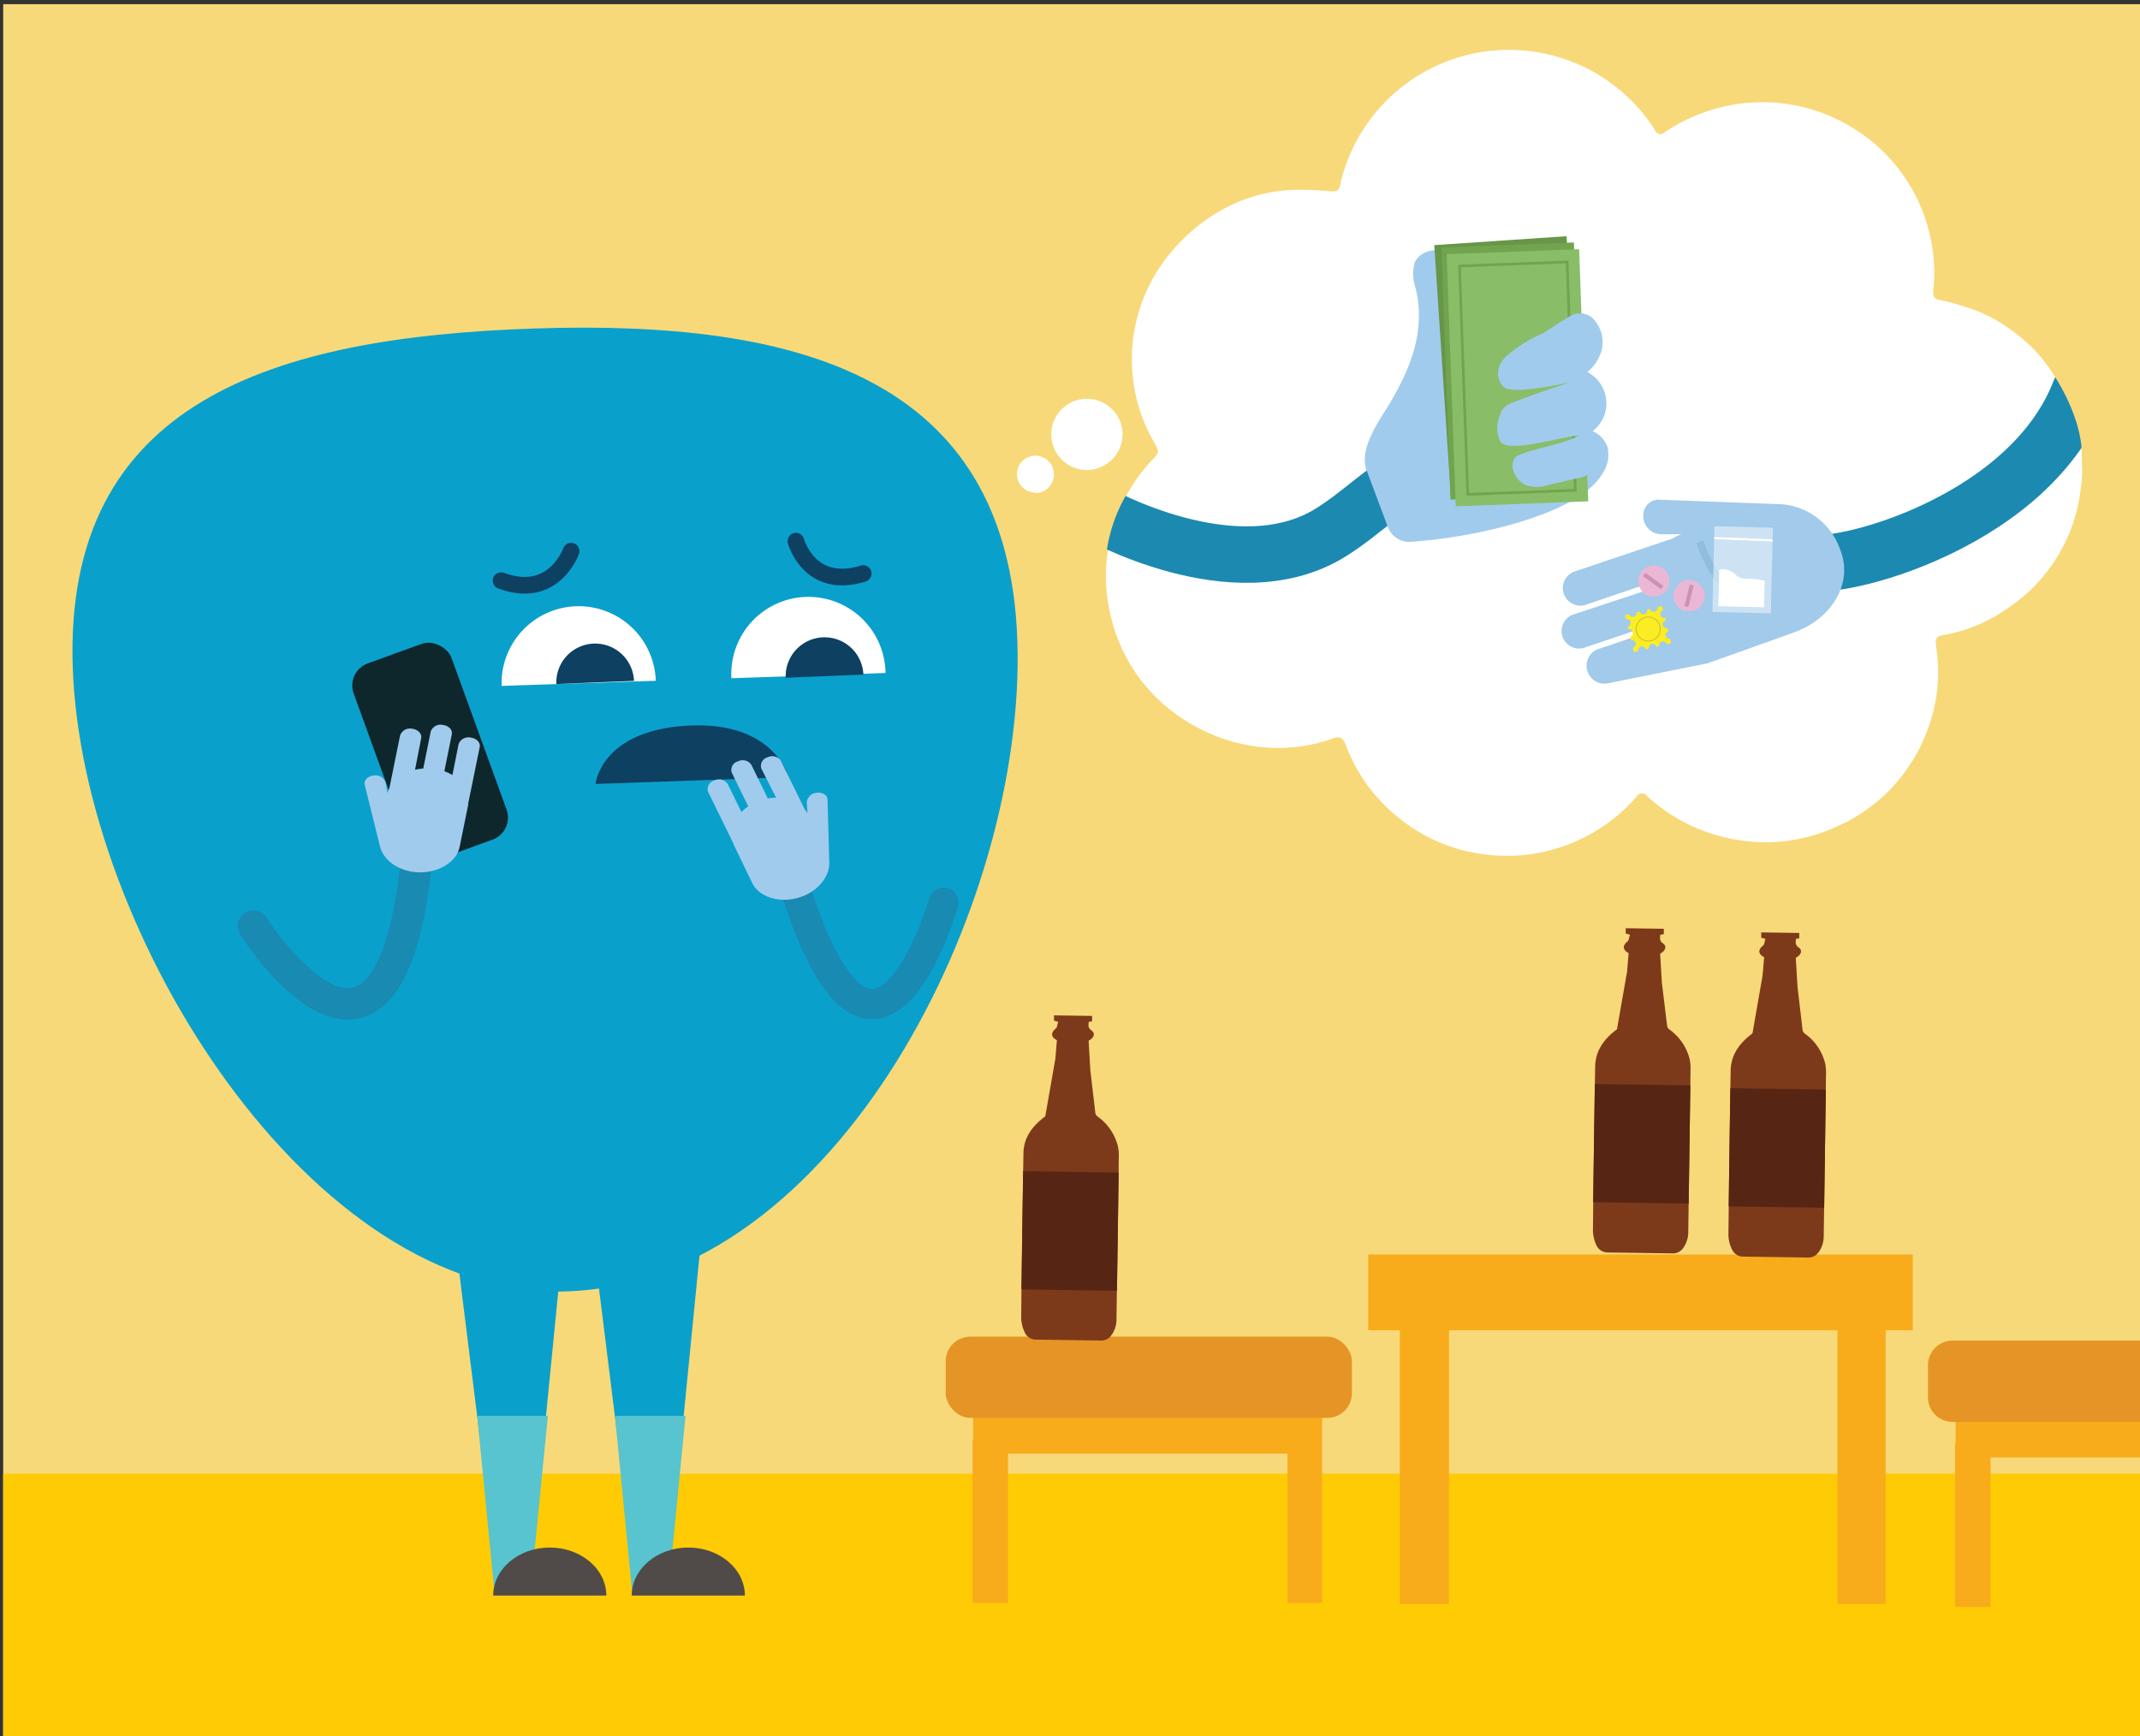 <svg id="Layer_1" data-name="Layer 1" xmlns="http://www.w3.org/2000/svg" viewBox="0 0 348 282.35"><rect x="0" y="0" width="348" height="282.35" fill="#333333" stroke="none"/><defs><style>.cls-1{fill:#f8d979;}.cls-2{fill:#ffcb05;}.cls-3{fill:#0aa0cc;}.cls-21,.cls-4{fill:#fff;}.cls-12,.cls-17,.cls-19,.cls-22,.cls-23,.cls-25,.cls-28,.cls-29,.cls-5{fill:none;stroke-miterlimit:10;}.cls-5{stroke:#0d4061;stroke-width:2.71px;}.cls-12,.cls-28,.cls-29,.cls-5{stroke-linecap:round;}.cls-6{fill:#0d4061;}.cls-7{fill:#57c4cf;}.cls-8{fill:#504b48;}.cls-9{fill:#f8ac1c;}.cls-10{fill:#7d3a1b;}.cls-11{fill:#572513;}.cls-12{stroke:#1c89b1;stroke-width:9.18px;}.cls-13{fill:#a1cbec;}.cls-14{fill:#679648;}.cls-15{fill:#70a44f;}.cls-16{fill:#89bd68;}.cls-17{stroke:#70a44f;stroke-width:0.43px;}.cls-18{fill:#a1caeb;}.cls-19{stroke:#91bedd;stroke-width:1.22px;}.cls-20{fill:#eab8d5;}.cls-21{opacity:0.47;}.cls-22{stroke:#fff;stroke-width:0.34px;}.cls-23{stroke:#cc91b5;stroke-width:0.66px;}.cls-24{fill:#faed24;}.cls-25{stroke:#c6b72f;stroke-width:0.13px;}.cls-26{fill:#e59525;}.cls-27{fill:#0e272d;}.cls-28,.cls-29{stroke:#198ab1;}.cls-28{stroke-width:5.11px;}.cls-29{stroke-width:4.88px;}</style></defs><polyline class="cls-1" points="0.52 283.03 0.52 0.68 348.52 0.68 348.52 283.03"/><rect class="cls-2" x="0.52" y="239.65" width="348" height="43.38"/><path class="cls-3" d="M11.83,108.51C13.29,151.75,50.66,211.43,92.13,210c43.69-1.47,74.77-62.59,73.31-105.83S129.26,52,86.85,53.42,10.37,65.26,11.83,108.51Z"/><path class="cls-4" d="M144,109.44a12.54,12.54,0,1,0-25.06.85"/><path class="cls-4" d="M106.64,110.7a12.54,12.54,0,0,0-25.07.84"/><path class="cls-5" d="M129.43,88s2.16,8,10.94,5.27"/><path class="cls-5" d="M92.87,89.62s-2.78,8-11.39,4.8"/><path class="cls-6" d="M128.21,126.38S126,117.22,111.84,118s-15,9.48-15,9.48Z"/><polyline class="cls-3" points="108.45 257.85 113.94 202.25 96.5 202.25 103.62 259.46 107.85 255.35"/><polygon class="cls-7" points="100 230.24 111.48 230.24 108.66 259 102.81 259 100 230.24"/><path class="cls-8" d="M121.13,259.46c0-4.31-4.12-7.81-9.2-7.81s-9.2,3.5-9.2,7.81"/><polyline class="cls-3" points="86.06 257.85 91.55 202.25 74.1 202.25 81.23 259.46 85.45 255.35"/><polygon class="cls-7" points="77.6 230.24 89.09 230.24 86.26 259 80.42 259 77.6 230.24"/><path class="cls-8" d="M98.6,259.46c0-4.31-4.12-7.81-9.2-7.81s-9.2,3.5-9.2,7.81"/><path class="cls-6" d="M90.47,111.23a6.32,6.32,0,1,1,12.63-.51"/><path class="cls-6" d="M127.77,110.21a6.32,6.32,0,1,1,12.63-.51"/><path class="cls-4" d="M193.42,117.56a27.29,27.29,0,0,1-12.9-17.85,27.45,27.45,0,0,1,7-25.07c1-1.07,1-1.14.25-2.55a27,27,0,0,1,2.78-31.22c5.4-6.34,12.68-9.93,20.28-10a55.59,55.59,0,0,1,5.87.26c.69,0,1.07-.17,1.23-1a17.44,17.44,0,0,1,.73-2.71,28.14,28.14,0,0,1,50.46-6.28,1.28,1.28,0,0,0,.16.28.88.88,0,0,0,1.39.1,29,29,0,0,1,11-4.46A27.88,27.88,0,0,1,299.9,20a27.69,27.69,0,0,1,14.5,27.19c-.11,1,.13,1.35.94,1.56a43.22,43.22,0,0,1,6.5,1.94A27.78,27.78,0,0,1,335.28,63a26.57,26.57,0,0,1,3,17.09,27,27,0,0,1-12.07,19A25.74,25.74,0,0,1,316,103.28c-1.15.21-1.35.55-1.15,1.9a26.3,26.3,0,0,1-1.48,13.69,27.48,27.48,0,0,1-15.19,15.76,27.19,27.19,0,0,1-15.25,2,28.12,28.12,0,0,1-15.06-7.16l-.16-.17a1,1,0,0,0-1.58.26,28,28,0,0,1-25.34,9.29,27.22,27.22,0,0,1-12.57-5.27A27.52,27.52,0,0,1,218.79,121c-.4-1.07-.9-1.25-1.8-1a27,27,0,0,1-9.11,1.63A28.15,28.15,0,0,1,193.42,117.56Z"/><path class="cls-4" d="M176.67,76.43a5.79,5.79,0,1,1,5.87-5.74A5.83,5.83,0,0,1,176.67,76.43Z"/><path class="cls-4" d="M168.38,80.1a3,3,0,1,1,3-3v.08a3,3,0,0,1-3,3Z"/><polygon class="cls-9" points="311.05 204 222.5 204 222.5 216.33 227.63 216.33 227.63 260.84 235.64 260.84 235.64 216.33 298.8 216.33 298.8 260.84 306.64 260.84 306.64 216.33 311.05 216.33 311.05 204"/><path class="cls-10" d="M293.14,167.56a1,1,0,0,0,.38.54,8.4,8.4,0,0,1,3.29,4.86,7.27,7.27,0,0,1,.13,1.55q-.18,13.22-.37,26.45a4.4,4.4,0,0,1-.85,2.69,2,2,0,0,1-1.71.84l-10.5-.15a2,2,0,0,1-1.89-1.23,5.72,5.72,0,0,1-.55-2.24q.14-13.38.36-26.75c.05-2.67,1.51-4.56,3.55-6.08l1.64-9.38c.09-1,.17-2,.26-3-1-.52-1-1.23-.2-1.88.26-.2.27-.71.41-1.11l-.69-.18v-.87l6.19.09v.88l-.53.08c-.06.56-.16,1,.47,1.43s.36,1.23-.5,1.63c.09,1.57.18,3.17.28,4.76Z"/><rect class="cls-11" x="281.24" y="177.06" width="15.53" height="19.23" transform="translate(2.71 -4.12) rotate(0.82)"/><path class="cls-10" d="M271.11,166.89a.94.94,0,0,0,.38.54,8.4,8.4,0,0,1,3.29,4.86,7.27,7.27,0,0,1,.13,1.55q-.18,13.23-.37,26.45a4.46,4.46,0,0,1-.85,2.69,2,2,0,0,1-1.71.84l-10.5-.15a2,2,0,0,1-1.9-1.23,5.89,5.89,0,0,1-.54-2.24q.13-13.37.36-26.75c.05-2.67,1.51-4.56,3.55-6.08l1.64-9.38c.09-1,.17-2,.25-3-1-.53-1-1.24-.19-1.89.25-.2.27-.7.41-1.11l-.69-.18v-.87l6.19.09v.88L270,152c-.07.56-.17,1,.46,1.43s.37,1.24-.49,1.63c.09,1.57.18,3.17.28,4.76Z"/><rect class="cls-11" x="259.21" y="176.39" width="15.53" height="19.23" transform="translate(2.69 -3.81) rotate(0.82)"/><path class="cls-12" d="M231.56,76c-5.6,2.64-10,7.42-15.27,10.66-15.57,9.56-38.18-3.35-38.18-3.35"/><path class="cls-13" d="M222.23,76.46c-1.37-3.7,2.42-8.5,4.07-11.38,3.36-5.83,5.45-11.51,3.94-18.1a7.32,7.32,0,0,1-.23-4.17c.87-2.19,4-2.7,6-1.55,2.55,1.45,4.06,4.77,4.8,7.49.22,1.14,1.3,7.54-.11,8.24a62.08,62.08,0,0,1,8.07-3.74c5.32-2,8.08-3.06,10-1.7a5.42,5.42,0,0,1,1.51,5.94,6.84,6.84,0,0,1-2.15,3,5.75,5.75,0,0,1,2.45,7.74A6.45,6.45,0,0,1,259,70.12a4.33,4.33,0,0,1,2.42,2.64,5.33,5.33,0,0,1-.75,4.11c-3.21,5.82-15.83,8.79-19.92,9.65a86.07,86.07,0,0,1-11.3,1.59,3.73,3.73,0,0,1-3.75-2.38Z"/><polygon class="cls-14" points="233.24 39.86 235.94 80.8 257.44 79.34 254.74 38.41 233.24 39.86"/><polygon class="cls-15" points="234.4 40.24 235.88 81.24 257.42 80.43 255.94 39.43 234.4 40.24"/><polygon class="cls-16" points="235.25 41.33 236.73 82.33 258.27 81.52 256.79 40.52 235.25 41.33"/><polygon class="cls-17" points="237.34 43.26 238.68 80.39 256.18 79.73 254.84 42.6 237.34 43.26"/><path class="cls-13" d="M244.11,66.92a2.93,2.93,0,0,1,1.24-1.17c1.86-.91,10-3.62,10-3.62s-7.13,1.7-9.81,1.16c-.92.12-1.63-1-1.72-1.45a3.15,3.15,0,0,1,.13-2.59,4.65,4.65,0,0,1,1.14-1.45,23.16,23.16,0,0,1,5.78-3.59c.78-.38,4.68-3.23,5.53-3.24,1.41,0,2,.12,2.53,1.62.31.92-1,6.42-1.05,7.41,0,1.43.78.57.77,2,0,1.05-.25,6.36-.07,7.4.46,2.75.59,2.06.73,4.89a5.5,5.5,0,0,1,0,1.52,2.29,2.29,0,0,1-.86,1.23,4.8,4.8,0,0,1-1.86.71l-4.68,1.09a6.22,6.22,0,0,1-3.62.12,3.8,3.8,0,0,1-2.15-2.33,2.27,2.27,0,0,1,.16-2.1,2.22,2.22,0,0,1,.91-.61l.27-.11c2.55-1,6.91-1.62,9.31-3-3.1.33-7.38,1.69-10.49,1.69a4.11,4.11,0,0,1-1.57-.19c-.34-.2-.52-.16-.72-.53a4.41,4.41,0,0,1-.45-3C243.67,68.13,243.93,67.54,244.11,66.92Z"/><path class="cls-12" d="M293.78,91c1.32,2.81,35.78-4.67,44.49-27.51"/><path class="cls-18" d="M269.68,81.25h-.15a2.56,2.56,0,0,0-2.29,2.82h0a2.92,2.92,0,0,0,2.77,2.8h3.43a8,8,0,0,0-1.5.72L255.87,93a2.86,2.86,0,0,0,1.83,5.4l9.62-3.26c-.08.74,0,.23,0,1L255.65,100a2.85,2.85,0,0,0,1.82,5.38l11.2-3.78c.43.71-.25.29.35.87l-9.35,3.16a2.91,2.91,0,0,0,1.88,5.47l16.05-3.22s13.95-4.92,14.83-5.32c5.32-2.13,8.94-7.63,6.88-13A11,11,0,0,0,289.8,82"/><path class="cls-19" d="M276.46,88.08s1.91,7.34,8.11,10.14"/><circle class="cls-20" cx="268.95" cy="94.48" r="2.54"/><circle class="cls-20" cx="274.67" cy="96.88" r="2.54"/><rect class="cls-21" x="278.63" y="85.71" width="9.5" height="13.94" transform="translate(2.39 -7.01) rotate(1.42)"/><path class="cls-4" d="M286.85,98.75l-7.41-.18.14-6h.64a2.91,2.91,0,0,1,2,.87h0a2.24,2.24,0,0,0,1.47.65l1.63.07a4.62,4.62,0,0,1,.65.08l1,.21Z"/><line class="cls-22" x1="278.76" y1="87.51" x2="288.25" y2="87.87"/><line class="cls-23" x1="275.1" y1="95.13" x2="274.24" y2="98.63"/><line class="cls-23" x1="267.39" y1="93.42" x2="270.3" y2="95.55"/><path class="cls-24" d="M270.87,103.4a.62.62,0,0,1,.45-.74l-.14-.56a.61.61,0,1,1-.29-1.18l-.12-.49A.6.6,0,0,1,270,100a.61.61,0,0,1,.45-.74l-.18-.72-.75.19a.61.61,0,1,1-1.19.29l-.48.12a.61.61,0,0,1-1.19.29l-.56.14a.61.61,0,0,1-1.19.29l-.67.17.17.67h0a.6.6,0,0,1,.74.44.61.61,0,0,1-.45.74h0l.12.48h0a.61.61,0,0,1,.29,1.19h0l.14.56h0a.61.61,0,0,1,.29,1.19h0l.18.76.68-.17a.61.61,0,1,1,1.19-.29l.56-.14a.61.61,0,1,1,1.19-.29l.48-.12a.61.61,0,1,1,1.19-.29l.75-.18-.18-.72A.61.61,0,0,1,270.87,103.4Z"/><circle class="cls-25" cx="268.03" cy="102.29" r="1.96"/><path class="cls-1" d="M332,58.18s6.78,8.14,6.58,16.57,6-6.11,6-6.11l-2.11-11.16Z"/><path class="cls-1" d="M183.93,79.2a25.51,25.51,0,0,0-4.11,16.47c1,9.53-10.36-11.51-10.36-11.51l5.06-7Z"/><polyline class="cls-9" points="215 260.68 209.36 260.68 209.36 236.38 163.92 236.38 163.92 260.68 158.16 260.68 158.16 234.11 158.25 234.11 158.25 228.93 215 228.93 215 234.18"/><rect class="cls-26" x="153.79" y="217.36" width="66.05" height="13.21" rx="3.99"/><polygon class="cls-9" points="348.52 229.55 318.02 229.55 318.02 234.73 317.92 234.73 317.92 261.31 323.69 261.31 323.69 237 348.52 237 348.52 229.55"/><path class="cls-26" d="M348.52,218h-31a4,4,0,0,0-4,4v5.22a4,4,0,0,0,4,4h31Z"/><rect class="cls-27" x="61.48" y="105.28" width="16.93" height="33.86" rx="3.81" transform="translate(-37.5 31.2) rotate(-19.95)"/><path class="cls-28" d="M41.21,150.61s23.77,37.54,27-16.8"/><path class="cls-13" d="M61.8,137.66c.51,2.05,2.63,3.75,5.44,4.12,3.57.47,7-1.39,7.52-4.14l1.38-6.79s0-.09,0-.14,0-.05,0-.07l1.87-9.16c.14-.72-.5-1.41-1.44-1.53a1.69,1.69,0,0,0-2,1.08l-1,5a6.84,6.84,0,0,0-1.31-.61l1.21-6c.15-.72-.49-1.41-1.43-1.53a1.7,1.7,0,0,0-2,1.08l-1.21,6a8.32,8.32,0,0,0-1.34.21l1-5.14c.15-.72-.5-1.4-1.43-1.53a1.71,1.71,0,0,0-2,1.09l-1.74,8.56a4.73,4.73,0,0,0-.3.82l-.31-1.73a1.72,1.72,0,0,0-1.95-1.14h0c-.93.09-1.59.76-1.46,1.48"/><path class="cls-10" d="M178.13,181.06a1,1,0,0,0,.39.53,8.37,8.37,0,0,1,3.28,4.86,7.39,7.39,0,0,1,.14,1.55q-.18,13.23-.38,26.46a4.33,4.33,0,0,1-.85,2.69,2,2,0,0,1-1.7.84l-10.5-.15a2,2,0,0,1-1.9-1.24,6,6,0,0,1-.55-2.23q.13-13.38.37-26.76c0-2.66,1.51-4.56,3.55-6.08l1.64-9.38c.09-1,.16-2,.25-3-1-.52-1-1.23-.19-1.89.25-.2.26-.7.4-1.11l-.68-.17v-.87l6.19.09v.88l-.53.08c-.07.55-.17,1,.46,1.43s.37,1.23-.49,1.63c.09,1.57.18,3.16.27,4.75Z"/><rect class="cls-11" x="166.24" y="190.56" width="15.53" height="19.23" transform="translate(2.89 -2.47) rotate(0.82)"/><path class="cls-29" d="M153.44,146.76S142.24,186,129,143.51"/><path class="cls-13" d="M134.86,140.34c0,2.11-1.6,4.29-4.22,5.36-3.35,1.35-7.09.4-8.32-2.12l-3-6.22-.06-.13s0,0,0-.07l-4.11-8.39a1.44,1.44,0,0,1,1-1.84,1.7,1.7,0,0,1,2.18.55l2.24,4.57a7.24,7.24,0,0,1,1.11-.92l-2.68-5.48a1.43,1.43,0,0,1,1-1.84,1.7,1.7,0,0,1,2.18.55l2.68,5.48a7.81,7.81,0,0,1,1.35-.13L123.81,125a1.45,1.45,0,0,1,1-1.85,1.7,1.7,0,0,1,2.17.56l3.85,7.84a4.35,4.35,0,0,1,.49.72l-.13-1.75a1.73,1.73,0,0,1,1.59-1.6h0c.93-.14,1.74.34,1.79,1.07"/></svg>